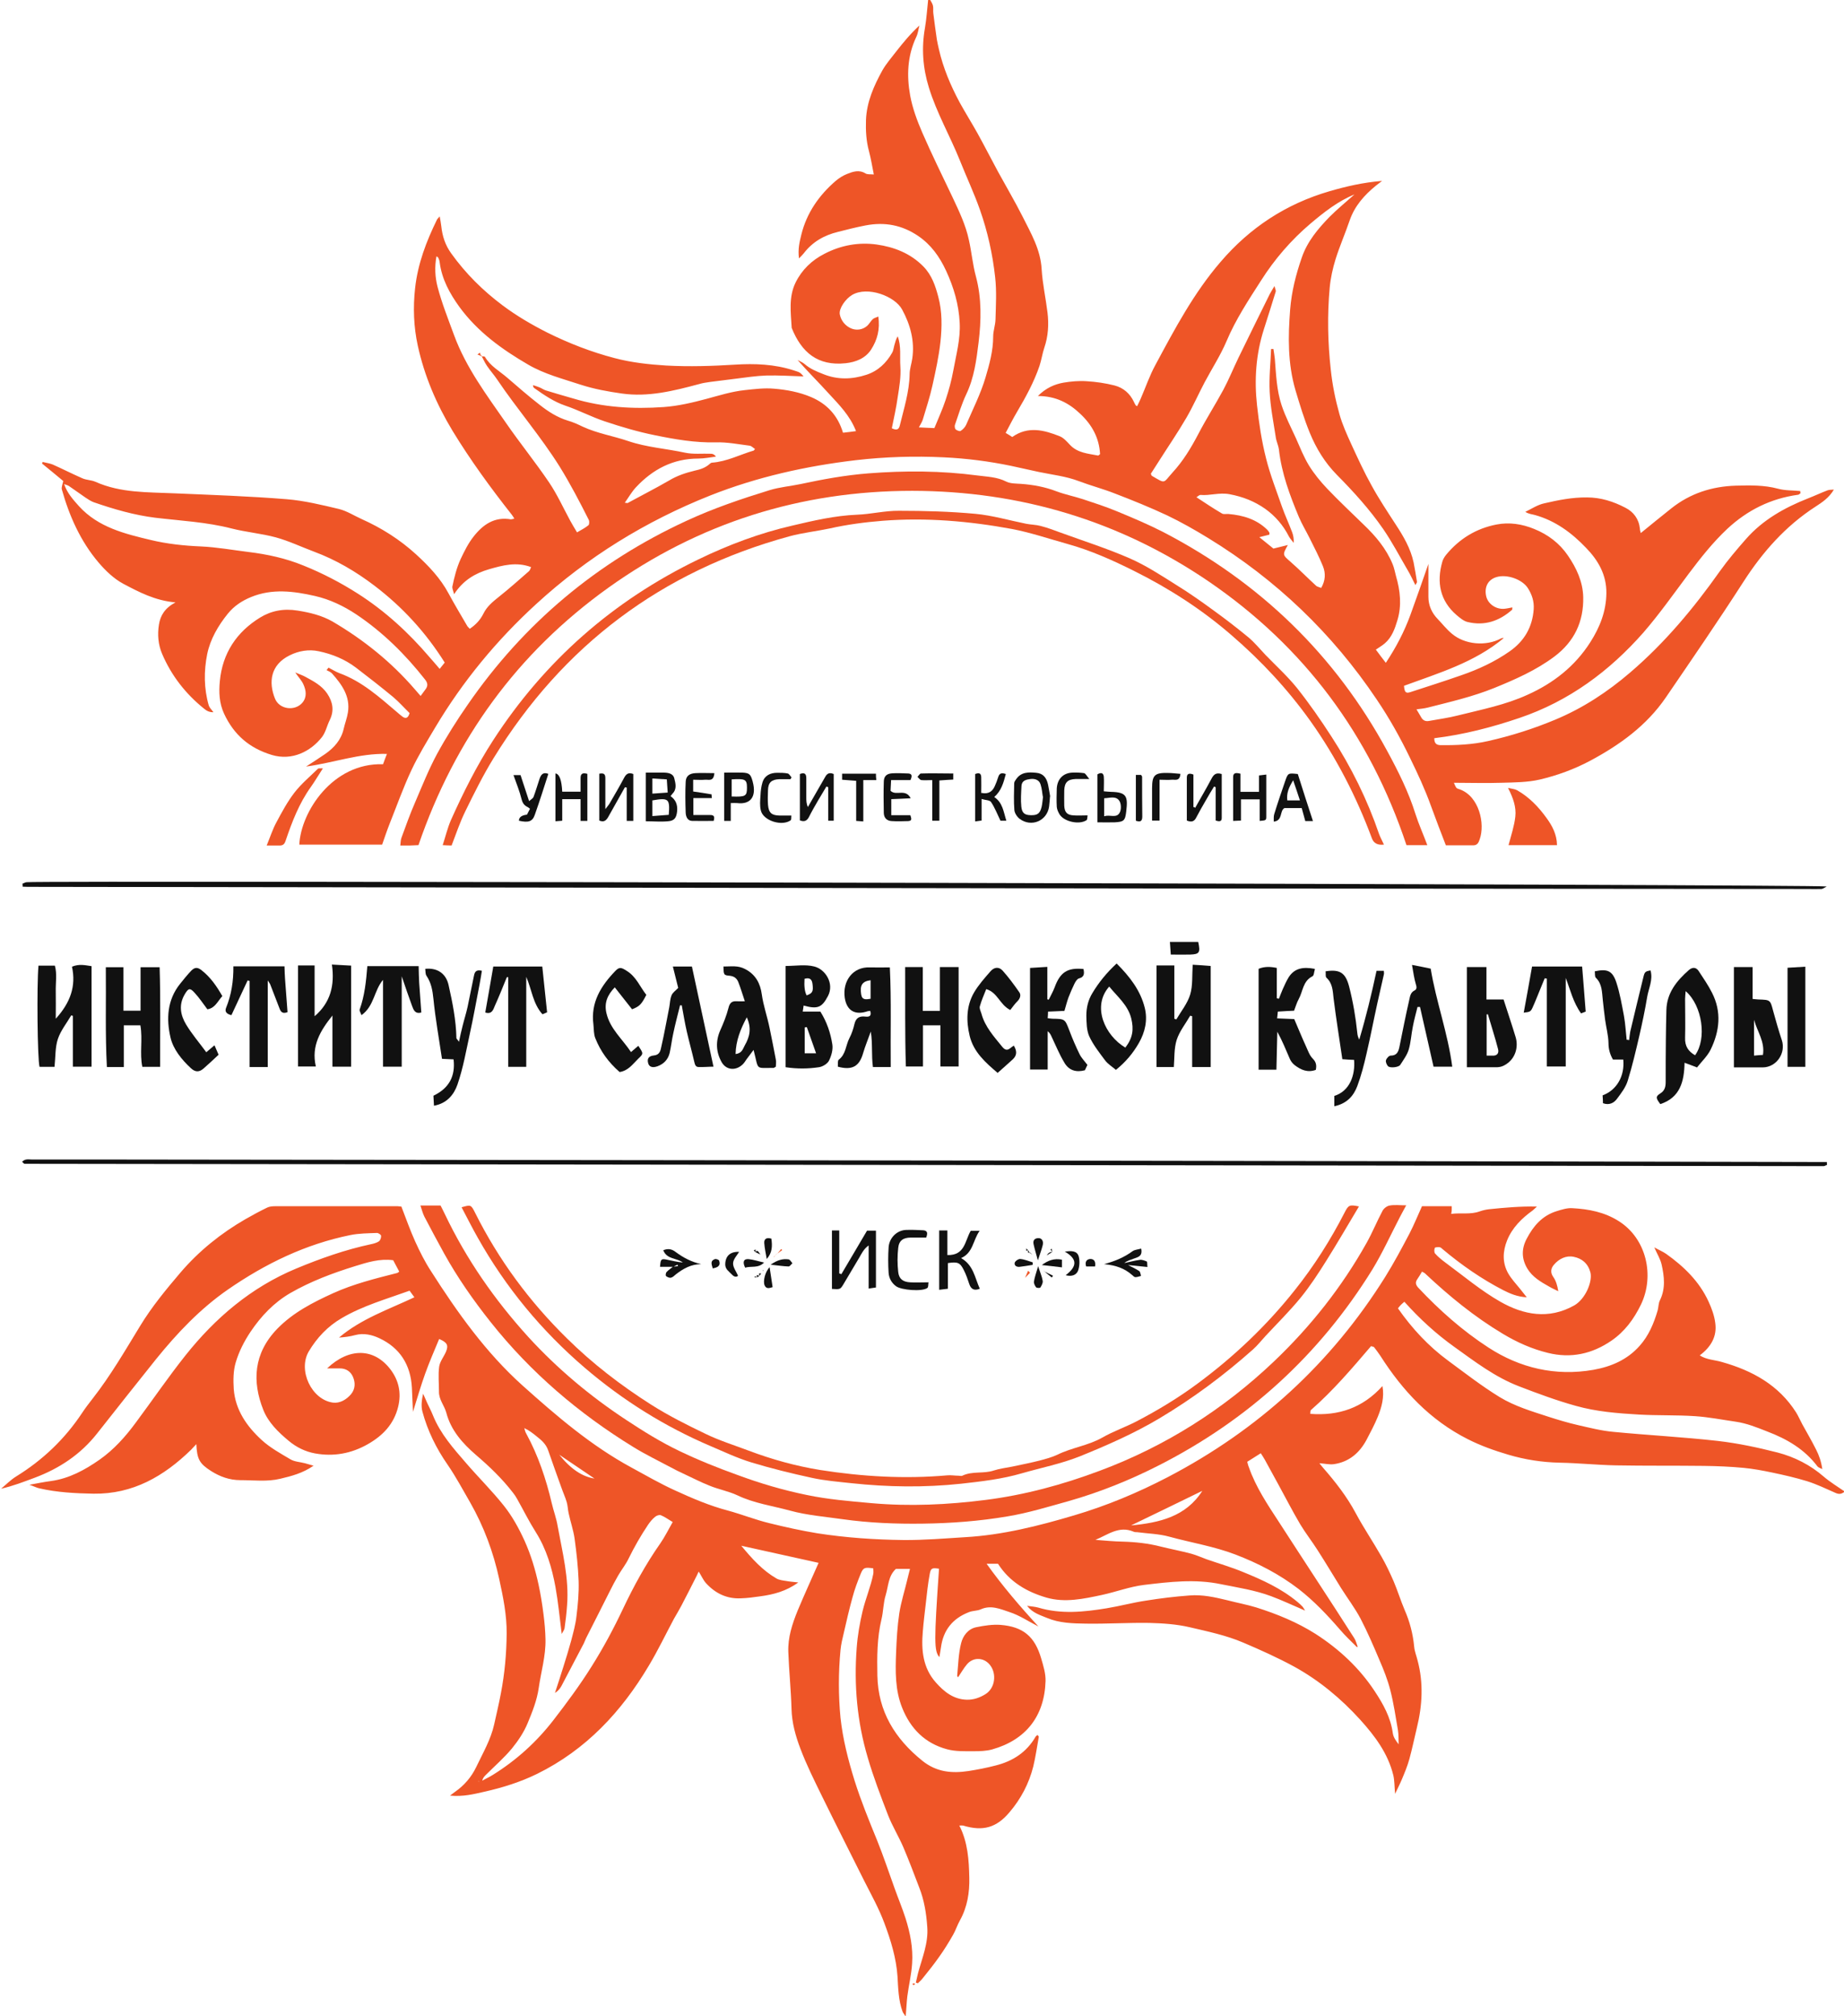 <?xml version="1.0" encoding="UTF-8"?>
<svg id="Layer_2" data-name="Layer 2" xmlns="http://www.w3.org/2000/svg" viewBox="0 0 103.51 113.13">
  <defs>
    <style>
      .cls-1 {
        fill: #111;
      }

      .cls-2 {
        fill: #ee5527;
      }
    </style>
  </defs>
  <g id="Layer_1-2" data-name="Layer 1">
    <g>
      <path class="cls-2" d="m27.01,19.99c.07.01.18,0,.21.03.3.52.82.8,1.25,1.17.6.52,1.2,1.04,1.83,1.53.47.37.98.7,1.57.88.29.08.57.21.84.34.82.38,1.71.52,2.56.81,1.03.35,2.12.42,3.18.65.47.1.97.04,1.46.06.1,0,.19.04.28.16-.33.04-.66.11-.99.11-1.43,0-2.57.61-3.51,1.62-.23.25-.4.55-.62.86.1,0,.14.03.17.01.77-.42,1.56-.82,2.32-1.26.45-.27.93-.43,1.43-.55.32-.07.61-.16.86-.39.03-.03.08-.06.12-.06.83-.06,1.56-.45,2.34-.68.01,0,.02-.03.07-.09-.1-.06-.19-.16-.28-.18-.64-.08-1.28-.21-1.92-.19-1.16.03-2.3-.17-3.42-.4-.95-.19-1.89-.47-2.82-.78-.75-.25-1.46-.63-2.21-.88-.64-.22-1.18-.59-1.72-.97-.04-.03-.09-.06-.09-.18.12.04.23.07.35.12.13.05.25.14.38.18.51.16,1.02.3,1.53.45,1.66.5,3.35.6,5.07.48.83-.06,1.62-.25,2.41-.46.71-.19,1.4-.41,2.14-.49.56-.06,1.11-.13,1.66-.08.71.06,1.41.19,2.07.47.89.38,1.5,1.03,1.79,2,.25-.03.46-.05.73-.09-.34-.88-.96-1.49-1.54-2.12-.57-.63-1.17-1.22-1.74-1.87.13.07.28.13.4.23.31.27.66.41,1.04.56.81.33,1.62.3,2.42.04.65-.21,1.12-.66,1.45-1.24.07-.12.08-.27.12-.41.05-.17.09-.35.19-.51.21.56.11,1.14.15,1.7.04.57-.06,1.15-.15,1.72-.08.58-.21,1.15-.33,1.74.23.11.39.11.45-.16.23-.95.53-1.88.55-2.87,0-.3.11-.6.15-.89.14-.98-.11-1.89-.57-2.74-.41-.76-1.95-1.33-2.81-.82-.37.22-.75.76-.69,1.09.07.36.31.64.62.78.29.13.65.1.92-.14.12-.11.19-.26.31-.37.07-.07.19-.09.31-.15.11.72-.06,1.32-.4,1.85-.32.5-.87.71-1.43.77-1.57.17-2.48-.61-3.03-1.98-.05-.86-.18-1.74.22-2.55.35-.71.91-1.25,1.62-1.61.92-.48,1.92-.66,2.93-.52.98.14,1.89.49,2.62,1.23.48.49.68,1.1.84,1.71.22.82.21,1.68.12,2.52-.09.82-.27,1.64-.45,2.45-.14.64-.35,1.27-.54,1.91-.04.13-.12.25-.22.44.34.02.63.03.87.04.23-.57.46-1.06.63-1.58.18-.54.33-1.09.43-1.64.16-.89.41-1.78.36-2.69-.05-1.02-.33-1.98-.76-2.91-.37-.8-.85-1.47-1.57-1.96-.9-.61-1.87-.8-2.96-.59-.52.1-1.03.23-1.54.36-.78.19-1.43.56-1.92,1.2-.06.08-.14.15-.27.29-.07-.52.03-.92.13-1.33.3-1.22.99-2.21,1.93-3.02.19-.16.41-.3.64-.39.33-.13.67-.25,1.03-.03.11.07.28.04.47.06-.09-.45-.16-.88-.27-1.3-.16-.58-.19-1.17-.17-1.76.04-1.01.44-1.91.92-2.78.21-.37.5-.7.76-1.04.4-.51.81-1.01,1.32-1.48-.06.22-.08.45-.18.65-.5,1.06-.54,2.17-.34,3.28.13.71.39,1.41.68,2.08.53,1.22,1.12,2.41,1.69,3.61.37.79.75,1.57.93,2.43.15.67.21,1.37.39,2.03.33,1.23.3,2.48.15,3.71-.12.98-.25,1.98-.69,2.9-.26.55-.44,1.15-.64,1.73-.02.07,0,.2.04.24.07.06.22.12.28.09.13-.08.25-.21.31-.34.38-.88.82-1.75,1.09-2.66.22-.74.43-1.5.43-2.3,0-.32.12-.63.13-.95.02-.79.07-1.59-.02-2.38-.14-1.28-.42-2.55-.85-3.77-.33-.94-.76-1.85-1.13-2.78-.55-1.37-1.3-2.66-1.74-4.09-.34-1.1-.42-2.21-.22-3.34.09-.52.12-1.05.18-1.58h.11c.06.1.13.21.16.33.03.14,0,.29.02.43.06.49.13.99.2,1.48.03.17.07.34.11.52.24,1.06.66,2.05,1.17,3,.32.58.67,1.14.99,1.71.4.72.77,1.45,1.16,2.17.46.84.95,1.67,1.38,2.52.47.94,1.01,1.85,1.07,2.95.05.82.23,1.62.33,2.44.08.66.04,1.33-.18,1.97-.11.33-.16.69-.27,1.02-.31.91-.77,1.75-1.26,2.58-.22.37-.41.75-.64,1.18.09.05.23.14.37.23.89-.63,1.79-.39,2.67-.04.22.09.4.3.57.48.43.46,1.02.49,1.58.6.03,0,.08-.06.11-.08-.05-.92-.46-1.65-1.11-2.26-.64-.61-1.38-1-2.38-1,.45-.45.93-.66,1.44-.75.42-.07.86-.11,1.29-.08.53.03,1.07.11,1.58.24.49.13.86.45,1.08.92.03.06.06.13.1.19,0,.01.03.02.08.05.07-.14.14-.28.2-.42.28-.64.5-1.3.83-1.9,1.08-2.01,2.15-4.03,3.65-5.77,1.65-1.93,3.68-3.26,6.12-3.97.93-.27,1.87-.49,2.95-.58-.17.13-.26.2-.35.27-.65.53-1.19,1.14-1.47,1.95-.25.73-.56,1.44-.79,2.17-.16.52-.28,1.06-.33,1.6-.14,1.53-.11,3.07.06,4.6.09.86.26,1.69.49,2.51.16.57.41,1.12.66,1.67.36.78.72,1.57,1.14,2.32.41.75.89,1.47,1.35,2.18.44.67.84,1.35,1.01,2.14.07.36.13.72.19,1.09,0,.04-.04.08-.09.18-.16-.31-.28-.59-.44-.85-.45-.77-.86-1.56-1.37-2.3-.76-1.1-1.66-2.09-2.6-3.04-.67-.68-1.16-1.48-1.52-2.36-.32-.78-.56-1.58-.8-2.38-.44-1.5-.42-3.01-.3-4.54.08-1,.32-1.95.65-2.9.31-.91.91-1.62,1.56-2.29.44-.44.93-.84,1.4-1.26-.93.38-1.7.99-2.45,1.62-1.1.93-2.04,2.02-2.8,3.22-.7,1.09-1.42,2.18-1.93,3.39-.34.8-.82,1.54-1.23,2.31-.35.66-.65,1.35-1.03,2-.49.84-1.04,1.64-1.56,2.46-.15.23-.29.46-.43.67.03.06.03.1.06.12.79.46.61.42,1.16-.19.59-.64,1.03-1.37,1.43-2.13.44-.85.96-1.66,1.42-2.51.31-.58.56-1.2.85-1.8.58-1.19,1.16-2.37,1.75-3.56.06-.12.14-.24.27-.46.04.17.09.25.07.31-.22.71-.44,1.42-.67,2.13-.44,1.39-.54,2.8-.38,4.25.11,1.01.26,2.01.51,2.99.23.92.58,1.8.89,2.7.17.48.39.95.57,1.43.07.18.1.38.09.6-.09-.12-.2-.23-.27-.36-.32-.63-.77-1.15-1.33-1.55-.6-.42-1.25-.68-2-.82-.58-.11-1.1.09-1.64.04-.06,0-.14.08-.22.13.49.32.95.63,1.43.91.09.06.25.02.37.03.81.07,1.56.29,2.16.87.05.05.1.11.13.17.02.03,0,.07,0,.12-.16.04-.32.08-.56.14.29.24.53.43.79.64.23-.06.5-.12.81-.2-.31.56-.3.55.16.95.49.43.94.89,1.42,1.33.07.07.19.08.29.13.24-.41.26-.82.1-1.22-.22-.54-.49-1.06-.75-1.58-.2-.4-.43-.78-.6-1.18-.51-1.22-.97-2.45-1.12-3.78-.03-.24-.15-.47-.18-.71-.13-.85-.3-1.69-.34-2.54-.04-.8.05-1.6.08-2.4h.13c.03.19.06.37.08.56.07.87.1,1.76.38,2.6.21.63.52,1.23.8,1.84.23.52.44,1.05.73,1.53.29.47.65.91,1.03,1.31.66.69,1.36,1.35,2.05,2.02.67.64,1.26,1.34,1.62,2.21.09.21.13.45.19.67.24.82.33,1.66.08,2.48-.14.47-.31.96-.71,1.3-.15.13-.33.23-.5.35.23.31.38.51.56.74.59-.89,1.04-1.76,1.38-2.69.34-.93.66-1.86,1.01-2.86,0,.66,0,1.25,0,1.85,0,.48.19.9.52,1.24.26.27.5.58.79.82.72.62,1.92.73,2.77.27.04-.02.09-.03.15-.02-1.64,1.37-3.64,1.96-5.6,2.68.03.37.1.44.37.35.95-.31,1.9-.61,2.84-.94.96-.33,1.89-.76,2.73-1.35.81-.57,1.27-1.35,1.34-2.36.03-.44-.1-.82-.32-1.17-.31-.5-1.18-.81-1.77-.63-.47.14-.69.55-.58,1.06.09.43.53.75,1,.72.15-.01.31-.05.47-.08,0,.07,0,.11-.01.13-.72.64-1.55.92-2.5.69-.22-.05-.43-.23-.62-.39-.93-.8-1.13-1.84-.8-2.99.04-.15.13-.29.23-.41.74-.89,1.68-1.46,2.81-1.68.72-.14,1.44-.03,2.12.25.77.31,1.42.8,1.89,1.49.48.7.84,1.47.86,2.33.03,1.38-.5,2.5-1.62,3.34-1.03.77-2.19,1.28-3.37,1.76-1.21.49-2.47.78-3.73,1.1-.2.05-.4.07-.64.1.11.19.19.31.26.44.1.18.24.25.45.21.54-.1,1.09-.17,1.63-.31,1.32-.33,2.66-.59,3.9-1.16,1.45-.65,2.66-1.6,3.52-2.95.53-.83.89-1.73.9-2.75.01-1.03-.46-1.84-1.14-2.54-.8-.84-1.72-1.52-2.86-1.84-.17-.05-.34-.05-.55-.18.35-.17.69-.4,1.07-.48.78-.18,1.57-.34,2.39-.33.78,0,1.49.23,2.16.58.45.23.75.62.81,1.16,0,.09.03.17.05.26.58-.47,1.15-.94,1.72-1.39,1.06-.84,2.28-1.23,3.62-1.27.79-.02,1.58-.04,2.36.17.4.11.83.09,1.25.13,0,.04.01.08.02.12-.05.03-.09.09-.14.09-1.53.21-2.84.86-3.97,1.91-.81.76-1.49,1.62-2.16,2.51-.84,1.12-1.64,2.26-2.55,3.31-1.91,2.17-4.18,3.85-6.95,4.79-1.56.53-3.14.94-4.79,1.14,0,.26.09.38.34.39.9.01,1.8-.03,2.68-.23,1.29-.29,2.55-.69,3.77-1.2,1.56-.65,2.94-1.56,4.21-2.65,1.94-1.66,3.56-3.6,5.03-5.68.45-.63.96-1.23,1.47-1.81.95-1.08,2.17-1.76,3.49-2.28.36-.14.72-.31,1.09-.45.09-.03.19-.03.35-.04-.27.46-.65.71-1.02.95-1.69,1.09-2.98,2.55-4.06,4.23-1.41,2.19-2.88,4.33-4.35,6.48-1.08,1.58-2.58,2.66-4.24,3.55-.9.48-1.86.83-2.84,1.06-.69.16-1.43.16-2.15.18-.87.03-1.74,0-2.67,0,.06.13.09.22.14.28.04.05.13.07.19.09,1.09.39,1.43,1.93,1.12,2.8-.06.18-.13.34-.36.34-.52,0-1.05,0-1.54,0-.3-.78-.58-1.5-.84-2.22-.33-.92-.74-1.8-1.17-2.68-.55-1.14-1.16-2.23-1.87-3.28-2.49-3.71-5.65-6.73-9.46-9.06-.75-.46-1.51-.89-2.3-1.27-.96-.45-1.95-.85-2.94-1.23-.66-.26-1.35-.44-2.01-.69-.73-.28-1.5-.36-2.26-.52-.52-.11-1.03-.23-1.55-.34-1.25-.26-2.51-.42-3.78-.48-1.65-.08-3.3-.03-4.94.16-2.8.33-5.54.94-8.17,1.98-3.62,1.44-6.89,3.45-9.77,6.09-2.22,2.03-4.12,4.33-5.66,6.91-.47.79-.96,1.59-1.35,2.42-.46.98-.82,2-1.22,3-.15.38-.28.77-.42,1.17h-4.65c.09-1.84,1.87-4.6,4.7-4.51.06-.17.13-.35.22-.58-1.55-.04-2.99.5-4.54.71.4-.26.75-.48,1.08-.71.5-.35.89-.79,1.03-1.4.07-.31.19-.61.24-.93.14-.9-.34-1.56-.89-2.18-.08-.09-.2-.13-.31-.19.04-.05.07-.09.11-.14.2.1.4.23.61.31,1.27.46,2.25,1.35,3.25,2.2.1.08.19.17.29.24.21.15.33.05.4-.2-.3-.29-.59-.62-.92-.9-.68-.56-1.38-1.11-2.09-1.65-.62-.47-1.33-.76-2.09-.92-.56-.12-1.13-.02-1.63.23-1.08.53-1.2,1.51-.82,2.44.25.6,1.12.71,1.54.21.26-.32.2-.69.05-1.02-.09-.21-.26-.38-.46-.67.25.11.42.16.56.24.46.25.93.49,1.24.95.31.47.4.95.14,1.48-.16.32-.23.69-.44.96-.63.8-1.67,1.34-2.81,1-1.26-.38-2.13-1.13-2.68-2.31-.28-.6-.3-1.22-.24-1.84.15-1.56.94-2.75,2.26-3.56.62-.38,1.32-.52,2.11-.39.69.11,1.35.27,1.95.61,1.74,1.02,3.3,2.27,4.62,3.8.1.12.21.24.33.38.11-.15.2-.27.28-.38.14-.19.12-.35-.03-.54-1.1-1.4-2.36-2.65-3.85-3.65-.72-.48-1.5-.85-2.33-1.04-1.19-.27-2.4-.43-3.59.06-.51.21-.95.5-1.3.93-.55.68-.99,1.44-1.16,2.27-.19.94-.19,1.93.09,2.89.04.12.15.22.26.37-.23.01-.39-.08-.53-.2-1.03-.83-1.83-1.85-2.35-3.07-.22-.51-.27-1.08-.18-1.64.08-.52.34-.94.93-1.25-1.15-.1-2.05-.58-2.94-1.05-.52-.28-.99-.73-1.38-1.19-1.01-1.19-1.64-2.6-2.06-4.1-.03-.12.04-.28.08-.47-.36-.3-.77-.64-1.19-.98.01-.03.02-.06.03-.09.19.05.38.07.56.14.56.25,1.11.53,1.68.78.23.1.49.09.72.19,1.43.64,2.94.58,4.45.65,2.1.09,4.19.16,6.29.33.99.08,1.97.32,2.94.55.44.11.84.37,1.26.56,1.12.5,2.15,1.15,3.06,1.98.71.65,1.37,1.34,1.83,2.2.33.61.69,1.21,1.04,1.81.03.06.09.1.15.17.34-.23.59-.5.76-.84.2-.41.52-.67.87-.95.58-.46,1.13-.95,1.69-1.44.06-.05.08-.15.12-.23-.82-.31-1.6-.1-2.36.12-.76.22-1.45.61-1.96,1.4-.06-.23-.11-.33-.1-.42.11-.53.24-1.06.47-1.56.21-.44.42-.87.72-1.25.53-.68,1.18-1.13,2.1-.97.04,0,.09-.02.19-.04-.06-.1-.1-.17-.15-.23-1.19-1.51-2.32-3.06-3.32-4.7-.9-1.49-1.58-3.08-1.95-4.78-.23-1.05-.27-2.14-.15-3.22.15-1.37.63-2.63,1.23-3.85.02-.04.07-.08.15-.18.04.22.07.38.09.55.06.56.22,1.06.56,1.53.81,1.13,1.78,2.09,2.89,2.92.79.59,1.63,1.08,2.5,1.52,1.21.6,2.47,1.09,3.77,1.43.94.25,1.93.36,2.91.42,1.29.07,2.57.03,3.85-.05,1.11-.07,2.22-.03,3.3.32.35.11.36.11.56.34-.69-.02-1.4-.07-2.11-.05-.57.02-1.14.11-1.71.18-.48.06-.95.12-1.43.18-.21.03-.42.06-.62.12-1.42.38-2.85.74-4.33.53-.78-.11-1.56-.25-2.33-.5-1-.33-2.02-.59-2.93-1.12-1.48-.86-2.85-1.85-3.87-3.25-.54-.75-.98-1.55-1.1-2.49-.01-.09-.04-.18-.08-.26,0-.02-.05-.04-.1-.08-.11.59-.08,1.17.06,1.71.24.92.6,1.82.93,2.72.67,1.82,1.83,3.36,2.92,4.93.78,1.13,1.65,2.2,2.42,3.34.45.67.79,1.42,1.18,2.14.11.2.23.4.38.65.24-.14.46-.25.64-.4.05-.04.06-.22.02-.3-.51-1.01-1.03-2.01-1.63-2.98-1.07-1.71-2.39-3.23-3.51-4.89-.18-.27-.4-.51-.58-.78-.13-.19-.22-.41-.33-.61,0,0-.01,0-.01,0Zm-2.05,17.18c-1.07-1.7-2.37-3.11-3.93-4.3-1.05-.8-2.17-1.46-3.41-1.92-.72-.27-1.41-.6-2.14-.8-.82-.22-1.67-.29-2.49-.5-1.4-.36-2.84-.43-4.27-.6-1.2-.15-2.33-.48-3.46-.87-.16-.06-.31-.16-.46-.26-.31-.21-.62-.44-.93-.65-.08-.05-.18-.07-.27-.11.17.51.51.88.84,1.25,1.08,1.18,2.56,1.54,4.03,1.89.92.22,1.86.32,2.81.36.89.04,1.77.2,2.66.31,1.06.13,2.09.35,3.09.76,1.07.43,2.09.96,3.06,1.58,1.52.97,2.84,2.18,4.01,3.55.19.22.38.43.58.67.1-.12.18-.22.28-.35Z"/>
      <path class="cls-2" d="m76.16,92.41c-.32-.32-.65-.63-.94-.97-.71-.82-1.46-1.61-2.32-2.28-1.08-.83-2.28-1.45-3.56-1.94-1.21-.46-2.47-.66-3.71-1-.58-.16-1.19-.17-1.79-.25-.07,0-.15,0-.21-.03-.82-.35-1.45.18-2.14.46.52.04,1.03.09,1.55.1.72.02,1.43.1,2.13.28.57.14,1.15.25,1.71.4.29.08.57.21.85.31.69.24,1.39.44,2.06.72,1.08.44,2.14.92,3.05,1.68.1.08.19.17.28.26.04.05.07.11.14.22-.68-.29-1.29-.58-1.91-.81-.91-.34-1.86-.48-2.8-.67-1.47-.31-2.91-.13-4.35.04-.79.1-1.56.39-2.34.56-1.03.22-2.08.45-3.12.15-1.1-.32-2.07-.88-2.72-1.9h-.64c.9,1.26,1.87,2.39,2.91,3.52-.57-.29-1.07-.63-1.63-.81-.51-.17-1.04-.41-1.61-.15-.2.09-.46.07-.67.16-.9.35-1.43,1-1.56,1.97-.02.17-.06.34-.09.55-.3-.34-.3-.9-.02-4.96-.38-.06-.46-.04-.52.29-.1.54-.16,1.09-.22,1.64-.06.53-.13,1.07-.17,1.6-.09,1.03,0,2.03.73,2.85.46.52.99.95,1.74.97.39.01.74-.12,1.06-.32.53-.34.63-1.14.24-1.63-.33-.42-.92-.46-1.28-.05-.19.22-.34.49-.51.74,0-.01-.06-.05-.05-.09.06-.61.07-1.23.22-1.82.1-.41.39-.81.86-.9.44-.09.9-.16,1.34-.13,1.28.1,1.94.65,2.3,1.9.12.41.25.83.24,1.25-.06,1.99-1.12,3.31-3,3.84-.33.09-.68.1-1.02.1-.51,0-1.03.02-1.51-.11-1.23-.33-2.05-1.15-2.52-2.33-.4-1-.38-2.05-.34-3.09.03-.74.07-1.48.18-2.21.1-.64.3-1.26.45-1.89.05-.19.09-.38.15-.6h-.79c-.43.39-.42.96-.57,1.46-.14.44-.13.92-.24,1.37-.25,1.04-.25,2.1-.23,3.16.04,2.01.99,3.54,2.53,4.78.8.64,1.66.71,2.59.57.51-.08,1.02-.18,1.52-.31.96-.24,1.74-.74,2.25-1.63.02-.03.05-.04.1-.08.03.04.08.08.07.11-.1.56-.18,1.12-.31,1.66-.24.95-.69,1.81-1.33,2.56-.73.87-1.49,1.09-2.61.75-.05-.01-.11,0-.21,0,.48.94.54,1.95.56,2.93.02.82-.11,1.64-.52,2.38-.15.26-.24.56-.39.82-.24.42-.49.83-.77,1.22-.3.43-.63.84-.96,1.25-.07.09-.17.17-.25.25-.04-.01-.07-.03-.11-.04.04-.17.08-.35.12-.52.23-.86.59-1.69.52-2.6-.05-.75-.17-1.5-.45-2.21-.29-.76-.58-1.53-.9-2.28-.26-.6-.61-1.17-.85-1.78-.41-1.07-.82-2.13-1.14-3.23-.6-2.02-.78-4.08-.62-6.17.05-.69.17-1.37.33-2.05.17-.71.46-1.38.6-2.09.02-.1,0-.21,0-.31-.47-.07-.56-.05-.7.29-.18.44-.35.89-.47,1.35-.18.65-.33,1.3-.48,1.96-.08.33-.16.66-.19.99-.12,1.26-.12,2.53,0,3.79.13,1.2.43,2.37.79,3.53.36,1.14.81,2.24,1.26,3.34.36.89.66,1.8.99,2.71.2.56.43,1.11.61,1.67.26.82.43,1.67.37,2.54-.04.62-.19,1.23-.27,1.85-.04.33-.05.67-.09,1.12-.1-.15-.16-.21-.18-.28-.23-.63-.24-1.3-.28-1.96-.07-1.04-.38-2.04-.74-3-.3-.81-.73-1.58-1.12-2.35-.8-1.6-1.61-3.2-2.4-4.81-.42-.86-.85-1.72-1.19-2.62-.27-.71-.48-1.45-.5-2.24-.03-1.06-.14-2.12-.18-3.19-.03-.81.22-1.57.52-2.31.38-.91.79-1.8,1.18-2.69-1.42-.31-2.85-.63-4.34-.96.61.74,1.2,1.39,1.98,1.84.16.09.37.11.56.14.21.04.42.05.66.08-.67.49-1.39.68-2.15.78-.35.05-.71.1-1.07.11-.79.04-1.44-.28-1.96-.85-.17-.19-.27-.44-.41-.65-.02.03-.06.13-.11.23-.28.56-.57,1.12-.86,1.68-.13.25-.28.49-.42.74-.47.88-.9,1.78-1.41,2.63-1.54,2.59-3.53,4.72-6.27,6.07-.94.46-1.93.77-2.95,1-.61.14-1.21.29-1.94.22.14-.1.21-.16.28-.21.52-.36.92-.83,1.19-1.39.37-.78.82-1.54,1.01-2.4.13-.59.27-1.17.38-1.76.21-1.1.31-2.21.32-3.33.01-1.05-.2-2.06-.42-3.07-.33-1.51-.86-2.94-1.63-4.29-.41-.71-.8-1.44-1.26-2.11-.64-.92-1.13-1.91-1.42-2.99-.08-.31-.04-.65.04-1,.08.18.16.36.24.54.1.22.22.44.31.67.42,1.04,1.15,1.86,1.87,2.69.69.8,1.45,1.55,2.11,2.38.47.59.84,1.26,1.16,1.96.36.8.61,1.63.79,2.47.12.55.21,1.12.28,1.68.06.46.1.93.11,1.39.02.93-.25,1.82-.38,2.73-.1.7-.36,1.34-.62,1.97-.21.51-.53.99-.88,1.42-.44.53-.96.98-1.45,1.47-.09.09-.18.17-.22.34.2-.11.4-.2.59-.32,1.32-.82,2.46-1.85,3.41-3.08.75-.97,1.49-1.97,2.14-3.01.65-1.03,1.23-2.11,1.75-3.21.61-1.29,1.29-2.53,2.11-3.7.25-.36.45-.77.69-1.19-.24-.14-.44-.29-.66-.38-.09-.04-.25.02-.33.09-.15.12-.28.28-.39.44-.41.61-.77,1.24-1.09,1.89-.16.34-.4.63-.59.96-.18.31-.34.62-.5.94-.43.85-.86,1.71-1.3,2.57-.05.1-.08.2-.13.3-.42.79-.83,1.59-1.25,2.38-.08.15-.19.29-.37.4.16-.5.33-.99.48-1.49.15-.48.3-.96.43-1.44.12-.46.25-.92.3-1.39.08-.64.14-1.3.12-1.95-.03-.81-.12-1.61-.23-2.41-.07-.47-.23-.93-.33-1.4-.05-.21-.05-.43-.11-.63-.08-.27-.2-.53-.29-.79-.25-.7-.51-1.41-.75-2.11-.12-.35-.37-.57-.64-.78-.21-.17-.42-.34-.7-.47.03.1.05.22.11.31.67,1.23,1.11,2.54,1.43,3.9.1.43.26.85.33,1.28.27,1.48.65,2.94.53,4.46-.03.43-.08.86-.14,1.28-.01.08-.07.15-.16.32-.12-.95-.2-1.8-.35-2.63-.2-1.09-.51-2.14-1.11-3.09-.38-.6-.69-1.23-1.04-1.85-.07-.13-.15-.25-.24-.36-.61-.79-1.32-1.47-2.08-2.12-.74-.64-1.4-1.37-1.66-2.37-.11-.4-.42-.73-.41-1.18,0-.46-.05-.94.01-1.39.04-.3.27-.57.39-.86.14-.35.06-.51-.39-.7-.27.65-.55,1.29-.79,1.96-.24.67-.44,1.36-.68,2.13-.02-.5-.04-.93-.06-1.36-.07-1.28-.67-2.23-1.82-2.77-.4-.19-.88-.31-1.36-.18-.29.08-.6.12-.91.14,1.24-1.05,2.76-1.57,4.23-2.26-.1-.13-.18-.24-.27-.37-1.3.47-2.62.84-3.81,1.54-.79.46-1.39,1.1-1.85,1.87-.62,1.06.16,2.71,1.36,2.87.39.05.76-.17,1.02-.48.24-.3.24-.65.1-.97-.13-.3-.39-.47-.73-.47-.23,0-.45,0-.72,0,1.23-1.17,2.63-1.16,3.56.06.46.61.62,1.31.43,2.09-.24.98-.86,1.62-1.7,2.1-.93.53-1.92.71-2.97.52-.54-.1-1.04-.34-1.48-.71-.59-.49-1.14-1.03-1.42-1.73-.63-1.59-.56-3.17.79-4.56.89-.91,1.99-1.47,3.13-1.99,1.15-.52,2.36-.82,3.58-1.13.03,0,.06-.03.13-.08-.12-.22-.23-.43-.34-.64-.77-.1-1.45.12-2.13.33-1.26.39-2.49.85-3.64,1.51-.93.54-1.64,1.29-2.24,2.18-.36.54-.65,1.11-.83,1.72-.14.47-.14,1-.11,1.49.09,1.18.74,2.1,1.57,2.86.47.43,1.05.75,1.61,1.08.23.14.54.15.81.22.14.04.28.08.49.14-.61.42-1.23.58-1.86.73-.74.18-1.5.08-2.25.08-.61,0-1.15-.2-1.64-.51-.66-.42-.79-.67-.83-1.51-.12.13-.21.23-.3.32-1.52,1.48-3.26,2.49-5.47,2.46-1.02-.02-2.04-.07-3.04-.3-.15-.03-.29-.11-.56-.2.48-.09.84-.16,1.21-.21,1.02-.14,1.9-.62,2.73-1.2.81-.57,1.46-1.3,2.04-2.09.93-1.25,1.81-2.54,2.78-3.76,1.68-2.11,3.69-3.82,6.21-4.87,1.37-.57,2.76-1.06,4.21-1.37.15-.03.32-.08.44-.16.08-.06.13-.21.12-.31,0-.06-.15-.16-.23-.16-.5.02-1.01.02-1.5.12-2.51.51-4.76,1.6-6.86,3.05-1.56,1.08-2.85,2.44-4.04,3.91-1.11,1.38-2.21,2.78-3.31,4.17-.92,1.17-2.11,1.96-3.49,2.48-.62.23-1.23.47-1.9.62.28-.23.54-.5.85-.69,1.49-.92,2.72-2.09,3.69-3.55.19-.29.4-.56.61-.83,1-1.28,1.81-2.68,2.66-4.07.65-1.07,1.46-2.05,2.27-3,1.03-1.2,2.26-2.19,3.63-2.98.4-.23.81-.45,1.22-.65.14-.07.32-.08.48-.08,2.28,0,4.57,0,6.85,0,.07,0,.14.02.21.02.26.67.49,1.33.78,1.97.26.57.54,1.13.88,1.65,1.48,2.32,3.08,4.57,5.14,6.42,1.9,1.7,3.84,3.37,6.11,4.6.81.44,1.62.91,2.46,1.29.96.44,1.94.86,2.97,1.13.77.21,1.52.51,2.3.7.89.22,1.79.42,2.7.57,1.61.25,3.22.36,4.84.38,1.16.01,2.32-.09,3.47-.16,2.09-.12,4.11-.63,6.1-1.22,1.83-.54,3.58-1.27,5.27-2.15,5.08-2.65,9.17-6.38,12.21-11.24.49-.79.93-1.61,1.36-2.43.26-.5.47-1.03.7-1.53h1.67c0,.08,0,.15,0,.21,0,.05-.01.11-.03.22.55-.07,1.08.05,1.6-.14.17-.06.35-.1.52-.12.88-.09,1.76-.17,2.69-.15-.08.07-.15.15-.24.22-.61.44-1.14.96-1.43,1.67-.25.62-.28,1.26.06,1.86.18.31.43.58.66.86.11.14.21.27.38.48-.55-.03-.94-.21-1.32-.4-1.22-.63-2.34-1.41-3.39-2.29-.06-.05-.11-.11-.18-.12-.09-.01-.26,0-.27.04-.04.09-.04.26.02.32.17.19.37.35.57.5,1.02.75,2,1.58,3.09,2.2,1.3.74,2.71,1.01,4.14.21.64-.36,1.05-1.36.91-1.87-.14-.5-.48-.77-.93-.86-.43-.09-.83.11-1.11.44-.16.18-.23.42-.04.69.15.21.23.48.28.8-.18-.09-.36-.17-.53-.27-.46-.26-.91-.52-1.2-.99-.34-.56-.34-1.13-.04-1.69.37-.71.87-1.29,1.67-1.54.29-.09.6-.19.89-.17.92.05,1.81.22,2.61.73,1.55.98,2.02,3.06,1.24,4.68-.4.82-.91,1.51-1.65,2.02-1.09.75-2.28,1.01-3.57.69-.9-.22-1.73-.59-2.53-1.07-1.59-.95-3.01-2.11-4.36-3.38-.04-.04-.09-.06-.18-.11-.09.15-.18.31-.28.45-.11.17-.06.3.06.44,1.19,1.27,2.5,2.43,3.95,3.37,1.77,1.15,3.76,1.62,5.89,1.25,1.01-.18,1.91-.57,2.6-1.35.51-.57.8-1.27,1.01-1.99.05-.19.04-.4.13-.57.32-.66.24-1.33.09-2-.07-.31-.25-.59-.41-.96.25.14.47.23.66.36,1,.71,1.87,1.55,2.39,2.69.17.37.32.78.37,1.18.11.76-.23,1.35-.87,1.83.39.25.84.25,1.24.37,1.71.48,3.19,1.29,4.17,2.83.13.21.23.45.35.67.26.47.53.93.77,1.41.17.33.29.68.35,1.1-.09-.05-.21-.08-.27-.15-.72-.96-1.71-1.54-2.82-1.96-.58-.23-1.15-.46-1.77-.55-.76-.11-1.52-.26-2.28-.31-1.05-.07-2.1-.03-3.15-.09-1.19-.07-2.38-.16-3.55-.49-1.08-.3-2.13-.69-3.17-1.09-1.36-.52-2.49-1.39-3.65-2.22-1.02-.73-1.94-1.57-2.8-2.53-.08.07-.14.12-.2.18-.06.06-.11.13-.16.19.8,1.14,1.71,2.12,2.81,2.93.95.7,1.89,1.43,2.9,2.05.84.51,1.78.79,2.7,1.09.56.18,1.12.35,1.69.48.66.15,1.32.32,1.99.38,1.96.19,3.92.29,5.87.51,1.13.13,2.25.37,3.35.65.96.25,1.84.7,2.6,1.36.35.3.75.54,1.17.83-.21.17-.35.15-.53.07-.52-.23-1.04-.48-1.58-.65-.65-.2-1.31-.35-1.98-.49-.52-.11-1.06-.21-1.59-.26-.74-.07-1.48-.1-2.22-.11-1.65-.02-3.3,0-4.95-.03-1.05-.02-2.09-.13-3.14-.15-.99-.02-1.96-.17-2.9-.45-.78-.23-1.54-.5-2.27-.87-2.12-1.07-3.66-2.72-4.91-4.68-.11-.17-.23-.32-.35-.48-.02-.02-.06-.03-.17-.06-1.06,1.24-2.13,2.5-3.38,3.59-.03.03-.02.1-.03.21,1.59.12,2.94-.33,4.05-1.56.11.62-.04,1.18-.26,1.72-.18.44-.41.87-.63,1.29-.39.73-.97,1.24-1.82,1.37-.25.04-.52-.03-.83-.05.08.1.14.18.22.27.69.79,1.33,1.61,1.83,2.55.44.82.97,1.6,1.43,2.41.26.45.48.92.69,1.4.22.52.39,1.07.61,1.59.29.66.47,1.34.54,2.07.02.26.13.52.19.77.34,1.27.27,2.53-.04,3.79-.14.58-.26,1.17-.42,1.75-.11.4-.27.78-.43,1.16-.1.24-.22.46-.37.79-.04-.42-.03-.74-.1-1.04-.3-1.23-1.03-2.2-1.86-3.12-1.08-1.19-2.31-2.21-3.71-2.98-.92-.5-1.88-.93-2.84-1.34-.98-.42-2.01-.63-3.03-.87-.73-.17-1.5-.22-2.25-.24-1.19-.02-2.39.06-3.58.04-.73-.01-1.48-.03-2.17-.32-.38-.16-.8-.27-1.12-.68.26.04.45.05.63.1,1.27.38,2.55.25,3.83.04.74-.12,1.47-.32,2.21-.43.81-.13,1.63-.23,2.45-.29.72-.06,1.43.1,2.13.27.54.14,1.08.24,1.61.4,1.17.37,2.3.83,3.34,1.49,1.32.85,2.46,1.91,3.32,3.22.47.71.89,1.46,1.01,2.34.03.22.16.42.33.63-.01-.26,0-.53-.04-.79-.13-.75-.24-1.51-.43-2.25-.15-.58-.37-1.14-.61-1.69-.33-.78-.67-1.57-1.06-2.32-.32-.6-.73-1.14-1.09-1.71-.44-.71-.87-1.43-1.32-2.13-.31-.49-.68-.96-.98-1.46-.43-.73-.82-1.49-1.23-2.24-.25-.46-.5-.91-.75-1.37-.07-.13-.15-.24-.23-.37-.32.2-.53.33-.76.48.03.11.05.21.09.3.39,1.12,1.05,2.1,1.69,3.08.7,1.09,1.42,2.18,2.12,3.26.71,1.08,1.41,2.17,2.11,3.26.09.14.13.32.19.48h.01Zm-8.67-8.76c-1.33.65-2.67,1.3-4,1.94,1.59-.15,3.08-.49,4-1.94Zm-36.1-2.03c.67.83,1.3,1.23,1.98,1.34-.68-.46-1.33-.9-1.98-1.34Zm-4.5,18.33l-.03-.02v.03s.03,0,.03,0Z"/>
      <path class="cls-2" d="m80.11,47.42h-1.16c-2.06-6.19-5.75-11.14-11.11-14.8-5.01-3.41-10.59-5.07-16.63-5.08-6.26,0-11.98,1.8-17.08,5.45-5.09,3.65-8.6,8.48-10.64,14.43-.15,0-.31.02-.47.02-.16,0-.32,0-.55,0,.02-.17.02-.31.06-.42.25-.68.49-1.36.78-2.02.39-.91.76-1.84,1.23-2.71.52-.95,1.1-1.87,1.72-2.76,3.15-4.56,7.25-7.99,12.28-10.31,1.51-.7,3.08-1.23,4.67-1.72.56-.17,1.16-.22,1.73-.34,1.26-.27,2.52-.5,3.81-.6,2.05-.16,4.09-.15,6.13.12.53.07,1.09.08,1.6.34.24.12.55.11.84.13.68.05,1.34.17,1.99.42.48.18.99.28,1.48.44.64.21,1.28.42,1.91.68.87.36,1.75.73,2.59,1.16,5.43,2.82,9.66,6.9,12.58,12.29.62,1.14,1.2,2.3,1.59,3.55.18.56.42,1.09.66,1.73Z"/>
      <path class="cls-2" d="m78.94,67.62c-.15.27-.25.47-.36.67-.51.98-.97,2-1.55,2.95-2.96,4.78-6.97,8.43-11.98,10.98-1.63.83-3.32,1.51-5.08,2.01-1.12.31-2.25.66-3.4.85-1.58.27-3.18.39-4.78.41-1.51.02-3.01-.04-4.5-.25-.98-.14-1.99-.22-2.94-.48-.99-.27-2.02-.41-2.96-.86-.49-.23-1.05-.33-1.56-.54-.51-.2-1-.46-1.5-.69-.22-.1-.44-.21-.66-.33-.71-.38-1.44-.73-2.12-1.15-3.06-1.88-5.76-4.18-8-7-.97-1.22-1.86-2.49-2.62-3.86-.38-.69-.75-1.38-1.11-2.07-.09-.18-.14-.38-.22-.62h1.13c.08.16.16.31.24.48,1.21,2.54,2.8,4.82,4.69,6.9,1.63,1.78,3.47,3.32,5.49,4.65.97.64,1.95,1.25,3,1.75,1.06.51,2.14.94,3.25,1.34,1.27.47,2.56.85,3.88,1.12,1.19.25,2.42.35,3.64.46,2.14.19,4.27.09,6.4-.18,2.21-.28,4.34-.86,6.42-1.64,3.67-1.37,6.93-3.43,9.77-6.13,2.06-1.96,3.81-4.17,5.2-6.65.33-.59.58-1.21.9-1.81.07-.13.25-.27.4-.29.28-.05.57-.01.95-.01Z"/>
      <path class="cls-2" d="m77.68,47.39q-.52.06-.67-.35c-.87-2.34-2-4.54-3.45-6.58-1.28-1.79-2.76-3.38-4.42-4.81-1.67-1.45-3.52-2.64-5.49-3.62-1.2-.6-2.43-1.15-3.73-1.51-1.04-.29-2.07-.64-3.12-.84-2.39-.44-4.81-.65-7.25-.46-1,.08-1.99.21-2.97.43-.75.16-1.52.24-2.26.44-7.18,1.96-12.72,6.12-16.62,12.46-.59.96-1.09,1.97-1.58,2.97-.3.61-.52,1.27-.77,1.92-.17,0-.3-.01-.5-.02.16-.49.27-.96.46-1.4.69-1.54,1.45-3.06,2.37-4.48,2.89-4.46,6.74-7.84,11.52-10.15,1.69-.82,3.45-1.48,5.28-1.9,1.19-.28,2.39-.56,3.63-.61.79-.03,1.57-.23,2.36-.22,1.43,0,2.86.04,4.28.17.96.09,1.91.37,2.86.56.26.05.54.05.8.12.39.1.76.24,1.14.38,1.29.47,2.61.89,3.87,1.44.91.4,1.75.95,2.59,1.48.75.46,1.47.97,2.18,1.49.65.47,1.28.96,1.9,1.47.34.29.63.64.94.97.6.62,1.24,1.2,1.78,1.87.69.87,1.33,1.79,1.93,2.72,1.11,1.71,2.01,3.53,2.67,5.46.07.19.17.37.28.61Z"/>
      <path class="cls-2" d="m76.29,67.68c-.64,1.07-1.23,2.09-1.86,3.09-.44.7-.89,1.39-1.41,2.03-.62.76-1.32,1.45-1.99,2.17-.23.25-.44.52-.7.75-1.63,1.45-3.38,2.75-5.26,3.87-1.43.85-2.94,1.51-4.47,2.13-1.03.41-2.14.63-3.22.94-1.12.33-2.27.46-3.43.59-2.06.22-4.11.19-6.16-.03-.74-.08-1.49-.14-2.22-.3-1.15-.25-2.29-.53-3.41-.87-.78-.24-1.52-.59-2.27-.91-2.58-1.1-4.93-2.57-7.06-4.39-2.43-2.08-4.44-4.51-6.01-7.3-.32-.56-.6-1.13-.91-1.71.52-.15.53-.15.76.31,1.32,2.64,3.05,4.98,5.16,7.05,1.44,1.42,3.03,2.64,4.73,3.72.98.62,2,1.13,3.04,1.63.78.38,1.62.64,2.44.95,1.3.49,2.64.86,4,1.08,2.36.37,4.74.51,7.13.3.21-.02.43.02.64.02.07,0,.16.03.21,0,.56-.27,1.19-.1,1.76-.29.33-.11.69-.15,1.04-.22.51-.11,1.03-.21,1.54-.34.34-.09.68-.18,1-.33.81-.4,1.73-.51,2.52-.96.61-.35,1.28-.58,1.9-.9,1.21-.63,2.37-1.33,3.46-2.14,2.04-1.51,3.87-3.25,5.44-5.23,1.08-1.35,2.01-2.82,2.8-4.36.21-.41.27-.45.79-.34Z"/>
      <path class="cls-1" d="m1.27,49.58c.07-.03.15-.07.22-.08,1.1-.1,100.58.12,101.05.24-.14.07-.21.13-.29.14-.27.01-.54,0-.82,0-12.18-.01-24.35-.02-36.53-.03-21.04-.03-42.07-.06-63.11-.09-.17,0-.34,0-.52-.01,0-.05,0-.11-.01-.16Z"/>
      <path class="cls-1" d="m102.55,65.36c-.06.02-.12.07-.18.07-33.66-.04-67.32-.09-100.99-.13-.04,0-.07-.06-.14-.11.17-.19.38-.13.56-.13,1.5,0,3.01,0,4.51,0,16.8.02,33.59.04,50.39.06,15.11.02,30.22.05,45.33.08.17,0,.34,0,.52,0,0,.06,0,.11.01.17Z"/>
      <path class="cls-1" d="m3.07,59.86h-.85c-.12-.42-.16-4.59-.06-5.68h.92c.13.46.04.95.05,1.43.01.48,0,.96,0,1.55.82-.9,1.15-1.83.91-2.92.41-.17.74-.08,1.1-.03v5.64h-1.05v-2.85s-.06-.02-.09-.03c-.26.44-.59.85-.75,1.32-.16.48-.13,1.02-.19,1.57Z"/>
      <path class="cls-1" d="m65.89,59.87h-.97v-5.7h1v2.99l.11.04c.27-.46.63-.9.78-1.4.15-.5.1-1.07.14-1.67.35.02.68.04,1.01.07v5.67h-1.04v-2.85s-.07-.02-.11-.03c-.26.45-.6.87-.76,1.36-.15.48-.12,1.01-.16,1.54Z"/>
      <path class="cls-1" d="m18.62,54.12c.43.02.75.04,1.09.06v5.67h-1.05v-2.87c-.67.84-1.2,1.7-.93,2.86h-1v-5.67h.93v2.85c.89-.76,1.14-1.73.97-2.91Z"/>
      <path class="cls-1" d="m5.94,54.27h.99v2.44h.96v-2.44h1.07c.06,1.85.02,3.7.03,5.59h-1c-.16-.75.03-1.54-.11-2.33h-.93v2.34h-.95c-.1-1.86-.04-3.72-.06-5.6Z"/>
      <path class="cls-1" d="m50.81,54.26h.99v2.46h.96v-2.46h1.05v5.58h-1.02v-2.31h-.98v2.31h-.96c-.06-1.84-.03-3.69-.04-5.58Z"/>
      <path class="cls-1" d="m73.81,54.38c-.05.16-.05.36-.14.4-.54.27-.53.85-.77,1.28-.11.2-.17.42-.26.65-.3.01-.58.03-.91.05-.01.12-.02.23-.04.38.33.01.63.03.96.04.22.51.43,1.03.66,1.53.11.24.2.51.38.69.2.2.22.39.17.63-.46.17-.84,0-1.19-.27-.11-.09-.2-.2-.26-.33-.22-.51-.43-1.03-.71-1.54-.02.7-.03,1.4-.05,2.13h-1v-5.66c.31-.13.64-.13,1.02-.05v1.7s.08.02.12.03c.07-.18.14-.37.22-.55.1-.22.2-.45.33-.66.33-.51.81-.59,1.45-.47Z"/>
      <path class="cls-1" d="m95.28,59.9c-.3-.11-.49-.19-.72-.27-.02,1.07-.26,1.96-1.36,2.32-.26-.34-.27-.43,0-.6.26-.16.3-.39.3-.65,0-.78,0-1.56.01-2.34,0-.56.02-1.12.03-1.68.02-.97.58-1.65,1.26-2.25.21-.18.41-.16.55.05.26.4.54.8.75,1.22.55,1.07.43,2.16-.08,3.2-.18.36-.49.65-.75.98Zm-.66-4.28c-.01.16-.03.3-.03.43,0,.72.02,1.45,0,2.17-.02.48.18.77.56.99.67-.92.41-2.78-.52-3.59Z"/>
      <path class="cls-1" d="m44.1,59.86v-5.66c.55,0,1.11-.1,1.61.03.63.16,1.13.96.77,1.65-.34.65-.58.76-1.37.54-.01.1-.03.19-.05.34h.99c.37.59.57,1.2.67,1.83.05.3-.05.65-.19.93-.09.17-.35.33-.56.36-.6.09-1.22.1-1.87,0Zm1.19-2.23s-.08.01-.12.02v1.45h.64c-.18-.52-.35-1-.52-1.47Zm-.13-2.71q-.04.64.12.93c.33-.12.38-.22.33-.63-.03-.26-.14-.39-.45-.3Z"/>
      <path class="cls-1" d="m48.85,56.72c-.08.01-.11.01-.15.02-.7.24-1.17-.03-1.28-.75-.14-.95.46-1.75,1.4-1.71.36.01.72,0,1.13,0,.09,1.88.03,3.72.05,5.59h-1c-.09-.66-.01-1.32-.12-1.99-.14.4-.31.8-.43,1.21-.21.74-.61.98-1.42.76.01-.13-.02-.33.05-.39.41-.31.39-.81.6-1.21.13-.25.22-.52.28-.78.08-.35.27-.47.61-.43.2.02.37,0,.28-.32Zm.02-1.72c-.47.06-.61.28-.53.79.05.34.28.29.53.25v-1.05Z"/>
      <path class="cls-1" d="m58.83,56.76c0,.14-.01.24-.02.37.11.01.2.03.28.03.7.01.69.02.94.67.17.45.36.89.57,1.32.11.22.29.4.44.6-.05.11-.1.21-.14.3-.48.13-.89.02-1.15-.42-.28-.46-.48-.96-.71-1.44-.05-.11-.1-.23-.23-.33v2.15h-.99v-5.7c.31-.02.61-.04.97-.06v1.82s.06.02.08.02c.11-.23.24-.45.33-.69.31-.85.72-1.12,1.62-1.03.05.24.06.45-.26.53-.1.03-.19.18-.25.3-.12.25-.23.5-.33.76-.09.24-.15.5-.23.76-.3.01-.57.03-.9.04Z"/>
      <path class="cls-1" d="m40.63,54.23c.43,0,.79-.07,1.19.14.61.31.86.83.94,1.41.09.65.31,1.26.44,1.9.12.59.24,1.18.35,1.77.03.14,0,.28,0,.4-.07.04-.1.07-.13.07-1.06-.01-.81.16-1.12-1.01-.14.19-.26.35-.39.52-.07.1-.14.22-.23.3-.38.36-.91.32-1.17-.13-.32-.57-.35-1.17-.08-1.79.18-.4.35-.82.46-1.25.07-.29.19-.4.47-.38.12.01.25,0,.45,0-.13-.38-.23-.73-.36-1.06-.08-.21-.22-.34-.48-.37-.35-.03-.35-.05-.36-.53Zm1.29,2.85c-.36.68-.61,1.31-.63,2.06.37-.04.41-.3.52-.49.27-.47.39-.95.11-1.57Z"/>
      <path class="cls-1" d="m97.33,59.89v-5.63h1.05v1.79c.15.01.24.03.33.03.66.02.66.02.82.63.15.55.31,1.11.49,1.65.24.73-.3,1.52-1.06,1.53-.52,0-1.04,0-1.64,0Zm1.13-2.67v2.01c.19-.02.34-.03.5-.04.12-.74-.32-1.31-.5-1.97Z"/>
      <path class="cls-1" d="m82.34,59.89v-5.63h1.1v1.82h.96c.23.72.47,1.42.68,2.12.16.54,0,1.23-.63,1.57-.09.05-.2.09-.3.1-.12.02-.25.01-.38.01-.45,0-.9,0-1.42,0Zm1.11-.66c.14,0,.23,0,.32,0,.28.02.38-.15.32-.37-.17-.66-.38-1.3-.57-1.95-.02,0-.05,0-.07.01v2.31Z"/>
      <path class="cls-1" d="m15.04,59.87h-1.03v-4.83s-.07-.02-.11-.03c-.3.65-.61,1.31-.91,1.95-.29-.07-.38-.21-.3-.41.3-.74.42-1.5.41-2.33h2.87c.01.24.01.47.03.7.04.62.1,1.25.14,1.87-.23.09-.36.03-.44-.18-.18-.47-.36-.94-.54-1.4-.02-.04-.05-.07-.13-.2v4.85Z"/>
      <path class="cls-1" d="m20.63,54.21h2.87c.01.32.01.63.03.93.04.55.08,1.1.12,1.67-.36.1-.44-.16-.52-.37-.19-.52-.37-1.04-.58-1.66v5.07h-1.05v-4.87c-.51.6-.49,1.47-1.21,1.98-.04-.13-.13-.25-.1-.32.28-.77.36-1.58.43-2.43Z"/>
      <path class="cls-1" d="m85.53,56.83c.16-.85.31-1.7.47-2.6h2.81c.07.83.13,1.65.2,2.53-.05.02-.15.06-.26.1-.44-.61-.6-1.31-.86-1.99v4.97h-1.06v-4.93s-.08-.01-.12-.02c-.08.19-.15.37-.23.56-.15.36-.29.73-.45,1.08-.11.24-.15.25-.51.29Z"/>
      <path class="cls-1" d="m62.68,54.06c.75.75,1.34,1.52,1.58,2.49.17.68.02,1.36-.33,1.97-.32.56-.73,1.06-1.29,1.51-.21-.18-.46-.33-.62-.55-.32-.43-.66-.86-.88-1.34-.15-.34-.15-.77-.16-1.15,0-.45.1-.88.34-1.27.36-.6.8-1.14,1.35-1.65Zm-.42,1.3c-.98,1.11-.24,2.74.91,3.42.42-.55.48-1.02.33-1.64-.19-.75-.76-1.2-1.24-1.79Z"/>
      <path class="cls-1" d="m27.68,54.23h2.76c.09.87.18,1.71.27,2.57-.08.03-.17.07-.26.11-.54-.6-.6-1.39-.91-2.1v5.05h-1.01v-5.03s-.06,0-.08,0c-.22.54-.43,1.07-.67,1.6-.09.21-.16.5-.54.38.15-.83.29-1.66.45-2.58Z"/>
      <path class="cls-1" d="m74.9,62.08v-.59c.87-.27,1.18-1.17,1.11-2.02-.22-.01-.45-.02-.66-.04-.17-1.16-.35-2.28-.49-3.4-.05-.43-.05-.85-.4-1.17-.07-.06-.03-.24-.05-.36.81-.13,1.12.09,1.32.85.22.86.37,1.73.46,2.61.01.12.04.24.11.37.38-1.27.69-2.55.97-3.86h.41c0,.08.02.15,0,.21-.12.53-.24,1.06-.36,1.59-.21.95-.39,1.9-.61,2.84-.14.62-.3,1.24-.52,1.83-.21.55-.58.98-1.29,1.13Z"/>
      <path class="cls-1" d="m25.76,58.47c.08-.36.13-.62.2-.88.09-.37.21-.74.29-1.11.12-.55.22-1.11.34-1.66.04-.19.06-.45.46-.35-.04.25-.08.5-.13.76-.18.92-.34,1.83-.54,2.74-.21.97-.38,1.95-.7,2.88-.19.55-.58,1.06-1.32,1.19-.01-.21-.02-.39-.03-.56.88-.42,1.24-1.1,1.13-2.04-.22-.01-.45-.02-.65-.03-.17-1.15-.37-2.25-.48-3.36-.05-.48-.12-.9-.39-1.3-.07-.1-.05-.26-.07-.39.7-.07,1.17.28,1.31.91.22.98.42,1.97.44,2.98,0,.03.04.05.14.2Z"/>
      <path class="cls-1" d="m91.45,58.36c.02-.16.03-.32.06-.47.24-1.02.49-2.05.74-3.07.07-.29.11-.32.4-.37.15.53-.11,1.01-.19,1.5-.12.72-.27,1.43-.43,2.13-.2.86-.4,1.72-.66,2.56-.11.36-.36.69-.6,1.01-.17.23-.43.38-.79.25,0-.14-.01-.29-.02-.44.79-.29,1.25-1.08,1.16-2.01h-.58c-.17-.3-.25-.59-.25-.93-.01-.44-.13-.87-.19-1.31-.05-.37-.09-.74-.13-1.11-.05-.44-.03-.89-.39-1.24-.07-.07-.04-.24-.06-.36.7-.15.99-.04,1.21.62.2.61.31,1.25.43,1.89.08.44.1.89.15,1.33.05,0,.09.01.14.02Z"/>
      <path class="cls-1" d="m79.26,54.14c.42.08.73.14,1.05.21.3,1.84.96,3.6,1.21,5.5h-1.05c-.26-1.13-.51-2.24-.76-3.35-.05,0-.09,0-.14,0-.09.36-.19.72-.26,1.09-.09.43-.11.88-.23,1.29-.09.31-.3.59-.48.87-.09.14-.58.19-.69.07-.07-.08-.14-.24-.11-.33.03-.11.17-.26.26-.26.33,0,.43-.19.49-.47.18-.88.35-1.76.55-2.63.05-.2.06-.44.31-.56.14-.07.11-.22.06-.37-.09-.3-.13-.62-.21-1.06Z"/>
      <path class="cls-1" d="m38.17,56.42c-.13.53-.27,1.05-.38,1.58-.08.36-.12.73-.2,1.08-.09.37-.33.62-.69.75-.28.1-.47.03-.52-.19-.06-.24.03-.39.33-.42.33-.03.37-.29.41-.48.17-.74.3-1.48.45-2.23.04-.22.04-.46.13-.67.06-.15.23-.26.37-.41-.09-.37-.19-.76-.3-1.2h1.07c.4,1.85.8,3.7,1.21,5.62-.27,0-.55.03-.83.02-.18,0-.21-.14-.25-.3-.13-.57-.29-1.13-.42-1.7-.11-.48-.19-.98-.28-1.46-.03,0-.07,0-.1,0Z"/>
      <path class="cls-1" d="m34.78,60.15c-.62-.54-1.07-1.16-1.36-1.89-.1-.24-.08-.52-.11-.78-.16-1.23.42-2.16,1.23-3,.23-.24.34-.2.65,0,.53.33.74.9,1.09,1.34-.27.54-.39.65-.8.81-.31-.4-.63-.79-.97-1.23-.42.43-.6.88-.47,1.44.2.88.88,1.44,1.38,2.19.15-.13.28-.24.41-.35.29.43.3.44,0,.72-.3.29-.55.67-1.04.75Z"/>
      <path class="cls-1" d="m56.91,58.67c.18.3.18.54-.05.76-.28.26-.56.5-.86.77-.69-.59-1.35-1.17-1.57-2.08-.2-.83-.19-1.67.24-2.42.25-.43.59-.81.92-1.19.21-.25.48-.28.69-.05.34.38.65.8.94,1.22.1.14.05.34-.1.49-.15.15-.28.33-.41.5-.59-.29-.71-.99-1.35-1.17-.13.33-.27.64-.36.97-.03.12.05.27.09.4.2.75.72,1.31,1.19,1.89.13.15.26.19.42.06.06-.05.13-.1.22-.16Z"/>
      <path class="cls-1" d="m12.48,55.89c-.27.3-.41.68-.84.74-.24-.32-.46-.65-.72-.93-.26-.29-.35-.25-.55.09-.35.59-.24,1.17.08,1.7.32.53.74,1.02,1.13,1.55.16-.14.29-.25.46-.39.08.19.14.33.23.53-.28.26-.55.52-.84.77-.25.22-.47.21-.71-.01-.52-.48-1-1.07-1.15-1.73-.24-1.03-.19-2.1.54-3.01.2-.25.41-.51.63-.74.21-.21.37-.19.6,0,.48.38.82.87,1.14,1.43Z"/>
      <path class="cls-1" d="m101.34,59.86h-1v-5.56c.31-.02.63-.04,1-.06v5.62Z"/>
      <path class="cls-2" d="m87.41,47.42h-2.73c.14-.54.32-1.06.38-1.6.06-.53-.12-1.05-.41-1.61.21.05.38.06.51.13.67.38,1.19.92,1.64,1.54.33.45.59.93.6,1.54Z"/>
      <path class="cls-1" d="m46.7,69.04h.41v2.41s.08.03.12.04c.47-.8.95-1.6,1.44-2.44h.5v3.19c-.11.02-.24.03-.41.06v-2.42c-.29.21-.4.47-.53.69-.3.49-.58.99-.88,1.48-.18.3-.19.3-.65.27v-3.27Z"/>
      <path class="cls-1" d="m52.71,69.04h.47v1.38c.99.03.98-.8,1.31-1.36h.5c-.38.53-.36,1.23-1.04,1.53.7.4.77,1.11,1.05,1.72-.3.12-.49.04-.59-.26-.09-.27-.18-.54-.31-.79-.21-.42-.34-.47-.89-.39v1.44c-.17.02-.32.04-.49.06v-3.32Z"/>
      <path class="cls-2" d="m18.12,43.12c-.25.38-.44.71-.66,1.02-.67.93-1.07,1.98-1.43,3.04-.06.19-.16.27-.35.26-.22,0-.43,0-.71,0,.19-.46.33-.9.54-1.29.31-.58.62-1.16,1.02-1.68.38-.49.87-.9,1.32-1.34.03-.03.1-.01.26-.02Z"/>
      <path class="cls-1" d="m51.99,69.44c-.29,0-.58,0-.87,0-.42,0-.66.17-.7.58-.05.45-.05.9,0,1.35.04.39.27.56.67.58.32.02.64,0,1.03,0-.02.12,0,.28-.07.32-.29.21-1.45.12-1.75-.1-.26-.19-.4-.46-.42-.76-.03-.47-.03-.94,0-1.41.03-.54.46-.97.98-.99.32-.01.65,0,.97.02.26.02.24.2.16.41Z"/>
      <path class="cls-1" d="m33.65,43.41c.3-.06.33.08.33.27,0,.54,0,1.08,0,1.72.11-.15.19-.23.24-.32.28-.48.56-.96.82-1.45.11-.2.24-.31.51-.2v2.63h-.37v-1.87l-.1-.02c-.3.54-.61,1.08-.91,1.62-.11.2-.23.38-.53.25v-2.63Z"/>
      <path class="cls-1" d="m67.11,45.29c.29-.52.6-1.04.88-1.57.12-.23.24-.4.59-.29,0,.82,0,1.65,0,2.47,0,.21-.15.2-.34.14v-1.87s-.06-.03-.09-.04c-.16.26-.32.52-.47.79-.18.31-.36.62-.53.95-.11.22-.26.28-.53.17,0-.79,0-1.6,0-2.41,0-.23.14-.26.37-.17v1.82s.08.03.12.04Z"/>
      <path class="cls-1" d="m36.25,46.1v-2.75c.34,0,.66,0,.98,0,.26,0,.55.04.62.32.07.28.16.6-.1.86-.03.04-.06.08-.11.14.3.21.4.49.37.84-.04.38-.15.54-.51.57-.41.04-.82,0-1.25,0Zm.37-.31c.34-.03.64-.05.92-.07.07-.9,0-.97-.92-.81v.88Zm0-2.12v.86c.3-.02.57-.04.86-.06-.02-.29-.03-.49-.05-.74-.27-.02-.52-.03-.81-.05Z"/>
      <path class="cls-1" d="m44.9,43.43c.27-.11.36,0,.36.23,0,.36,0,.72,0,1.08,0,.17,0,.35.09.54.31-.53.61-1.07.92-1.6.11-.2.21-.39.53-.25v2.62h-.31v-1.88s-.07-.03-.1-.04c-.15.26-.31.51-.46.77-.18.31-.36.62-.52.94-.11.21-.25.29-.51.19v-2.6Z"/>
      <path class="cls-1" d="m31.19,43.4q.32.05.37,1.02h1.03c0-.24,0-.51,0-.77,0-.26.14-.3.38-.23v2.64h-.38v-1.22h-1.03v1.21c-.16.01-.25.02-.38.03v-2.69Z"/>
      <path class="cls-1" d="m58.94,44.69c-.02.24-.03.4-.05.56-.11.81-1,1.19-1.66.69-.14-.11-.27-.31-.29-.48-.04-.5-.02-1.01-.01-1.51,0-.08.06-.16.11-.23.28-.41.7-.4,1.12-.36.4.03.59.29.67.66.05.25.09.49.12.67Zm-.4.02c-.04-.21-.05-.46-.13-.7-.08-.26-.33-.33-.57-.3-.23.03-.48.08-.5.38-.02.39-.05.79-.01,1.17.04.37.19.47.53.48.37.01.52-.09.61-.47.04-.17.05-.35.08-.58Z"/>
      <path class="cls-1" d="m73.69,46.07h-.42c-.06-.23-.13-.47-.2-.73h-.97c-.28.15-.08.71-.6.76,0-.16-.01-.31.03-.43.19-.62.4-1.23.61-1.84.16-.46.16-.46.71-.4.27.86.55,1.72.85,2.64Zm-.72-1.16c-.13-.39-.23-.7-.38-1.13-.25.41-.38.73-.33,1.13h.71Z"/>
      <path class="cls-1" d="m41.03,46.06h-.38v-2.71c.36,0,.7-.01,1.03,0,.38.02.46.09.57.5.24.88-.15,1.3-.87,1.21-.1-.01-.21,0-.36,0v.99Zm.04-2.34v.97c.78.03.86-.02.86-.49,0-.47-.1-.52-.86-.47Z"/>
      <path class="cls-1" d="m69.63,43.42v1.01h1.04v-.92c.14-.02.24-.03.41-.05,0,.31,0,.59,0,.87,0,.49,0,.98,0,1.47,0,.23-.01.23-.37.26v-1.21h-1.05v1.19c-.16,0-.27.02-.44.02,0-.84,0-1.65,0-2.46,0-.25.16-.25.41-.19Z"/>
      <path class="cls-1" d="m40.1,43.38c-.04.5-.33.35-.52.37-.21.02-.43,0-.67,0v.66c.35.05.69.1,1.03.16.01,0,0,.1.02.21h-1.04v.95c.31,0,.63,0,.95,0,.19,0,.27.07.19.33-.39,0-.8.01-1.21,0-.27-.01-.35-.25-.36-.46-.02-.58-.03-1.16,0-1.73.01-.32.2-.47.54-.49.34-.02.68,0,1.09,0Z"/>
      <path class="cls-1" d="m55.1,44.49c.4.08.61-.09.74-.38.07-.16.14-.33.19-.5.07-.24.21-.26.43-.18-.13.49-.25.94-.65,1.29.48.32.52.83.68,1.33h-.33c-.18-.37-.32-.74-.53-1.05-.07-.11-.31-.1-.53-.17v1.21c-.13.02-.23.03-.36.05v-2.66c.2-.08.33-.06.34.17.01.29,0,.57,0,.9Z"/>
      <path class="cls-1" d="m51.11,43.77h-1.09c-.01.24-.02.43-.03.6.31.31.84-.15,1.13.42-.41.02-.75.04-1.09.05v.9h1.07c.06.18.11.32-.12.33-.31.01-.62.02-.92,0-.27-.01-.44-.17-.45-.45-.01-.58-.02-1.16,0-1.74,0-.32.15-.47.47-.49.3-.02.62,0,.92.01.21.02.2.16.11.36Z"/>
      <path class="cls-1" d="m61.6,46.14v-2.69c.18-.11.33-.11.36.12.02.27,0,.53,0,.83.17.01.29.03.41.03.87.02.95.25.85,1.09-.06.54-.14.59-.65.62-.3.01-.61,0-.97,0Zm.39-.34c.31-.11.68.13.86-.2.1-.17.09-.51-.02-.67-.2-.29-.54-.15-.85-.14v1Z"/>
      <path class="cls-1" d="m28.83,43.49h.39c.15.45.3.92.48,1.46.11-.1.22-.15.25-.24.12-.32.22-.66.33-.99.08-.24.19-.42.5-.3-.25.78-.49,1.54-.76,2.3-.13.38-.36.45-.89.33q0-.29.45-.34c.05-.1.11-.21.17-.33-.04-.03-.08-.07-.12-.09-.19-.09-.29-.21-.35-.44-.11-.45-.29-.89-.46-1.37Z"/>
      <path class="cls-1" d="m61.15,43.71c-.36,0-.57,0-.78,0-.44.02-.61.19-.63.63-.01.29,0,.58,0,.87.02.37.16.52.52.54.25.02.5,0,.79,0-.02.12-.01.24-.06.27-.4.27-1.25.09-1.51-.32-.08-.13-.15-.29-.16-.43-.02-.34-.01-.69,0-1.03.03-.53.36-.87.88-.89.22-.01.44,0,.65.03.08.01.14.14.29.32Z"/>
      <path class="cls-1" d="m44.42,45.76c-.01.12,0,.23-.03.26-.48.36-1.54.04-1.68-.54-.07-.27-.04-.58-.02-.86.01-.24.04-.49.11-.72.12-.39.44-.54.83-.54.2,0,.4,0,.59.04.08.02.14.14.21.22-.02.03-.04.07-.06.1-.21,0-.42,0-.63,0-.44.02-.62.19-.63.62-.01.27-.02.54,0,.81.04.46.2.6.65.61.2,0,.39,0,.65,0Z"/>
      <path class="cls-1" d="m48.46,46.09c-.18-.01-.27-.02-.4-.03v-2.25c-.28-.02-.53-.04-.79-.06v-.34h1.9c0,.11,0,.22.02.36h-.73v2.33Z"/>
      <path class="cls-1" d="m53.51,43.38v.36c-.25.01-.48.03-.78.05v2.26h-.4v-2.28c-.23,0-.42.02-.61,0-.08-.01-.14-.11-.22-.18.07-.07.13-.19.2-.19.59-.02,1.18,0,1.8,0Z"/>
      <path class="cls-1" d="m66.26,43.43c-.04.43-.31.3-.49.32-.21.02-.42,0-.68,0v2.29h-.42v-.73c0-.36,0-.72,0-1.08,0-.74.15-.88.9-.86.21,0,.43.03.69.05Z"/>
      <path class="cls-1" d="m37.79,71.08h-.74c.03-.42.06-.46.34-.41.31.06.62.14.94.17-.34-.27-.89-.16-1.1-.69.27-.11.48-.07.7.1.43.32.89.56,1.43.68-.56,0-1.01.25-1.43.58-.08.07-.17.16-.27.18-.08.02-.2-.03-.27-.09-.04-.03-.02-.18.03-.23.1-.11.24-.2.36-.3.09,0,.19-.02.28-.03-.01-.03-.02-.05-.03-.08-.08.04-.16.08-.24.12Z"/>
      <path class="cls-1" d="m64.06,70.07c.08.41-.17.46-.36.53-.2.08-.41.12-.59.27.29-.06.58-.14.87-.18.12-.02.27.04.39.09.04.02.02.15.04.31-.38-.04-.71-.07-1.09-.11.24.12.45.22.63.34.06.04.07.18.1.27-.11.03-.21.07-.32.07-.06,0-.12-.07-.18-.12-.42-.37-.91-.55-1.58-.61.65-.17,1.16-.4,1.61-.73.12-.08.29-.09.47-.14Z"/>
      <path class="cls-1" d="m65.67,52.85h1.59c.13.6.07.69-.45.71-.34.01-.68,0-1.09,0-.02-.23-.03-.45-.05-.72Z"/>
      <path class="cls-1" d="m63.77,43.48h.28s.06.07.06.1c0,.74,0,1.48.01,2.23,0,.24-.08.34-.36.24v-2.56Z"/>
      <path class="cls-1" d="m41.44,71.58c-.15.12-.28.02-.39-.1-.14-.15-.33-.26-.34-.52,0-.48.27-.74.78-.72-.12.2-.33.41-.34.64-.01.23.18.46.28.71Z"/>
      <path class="cls-1" d="m59.76,70.23c.35-.05.69-.07.79.26.07.25.05.58-.04.82-.1.24-.37.33-.69.24.67-.51.65-.92-.06-1.33Z"/>
      <path class="cls-1" d="m58.26,70.72c-.1-.37-.18-.63-.24-.9-.05-.22.05-.35.28-.35.18,0,.29.17.23.4-.06.25-.16.5-.27.85Z"/>
      <path class="cls-1" d="m43.3,69.5c.06.42.05.79-.26,1.14-.05-.3-.12-.6-.14-.9-.01-.23.13-.32.4-.24Z"/>
      <path class="cls-1" d="m58.27,71.03c.11.35.22.59.26.84.02.11-.06.26-.13.37-.03.04-.2.03-.24-.01-.07-.09-.14-.23-.12-.33.04-.26.14-.52.24-.87Z"/>
      <path class="cls-1" d="m43.2,71.1c.06.38.11.74.17,1.12-.21.07-.36.1-.45-.1-.1-.24.03-.76.28-1.02Z"/>
      <path class="cls-1" d="m41.83,71.13c-.16-.32-.09-.51.2-.48.28.03.54.12.86.19-.33.34-.73.18-1.07.29Z"/>
      <path class="cls-1" d="m43.26,70.96c.37-.26.67-.34.99-.3.09,0,.16.14.23.22-.07.06-.15.19-.22.18-.3-.01-.6-.06-1.01-.1Z"/>
      <path class="cls-1" d="m58.48,70.98c.35-.26.7-.39,1.13-.3v.43c-.39-.05-.76-.09-1.13-.13Z"/>
      <path class="cls-1" d="m57.97,70.97c-.24.04-.49.08-.73.11-.16.02-.32-.06-.28-.23.02-.09.21-.22.31-.21.24.02.47.12.7.19,0,.05,0,.1,0,.15Z"/>
      <path class="cls-1" d="m40.01,71.17c-.05-.2-.17-.41.11-.52.07-.03.24.03.25.09.1.3-.11.38-.37.43Z"/>
      <path class="cls-1" d="m61.46,71.06h-.49c-.08-.24.01-.41.24-.42.19,0,.31.13.26.42Z"/>
      <path class="cls-1" d="m58.62,71.34c.16.08.33.16.49.24-.02.03-.04.07-.07.1-.15-.12-.29-.24-.44-.36h.01Z"/>
      <path class="cls-2" d="m57.82,71.41c-.08.09-.17.17-.28.29.07-.16.12-.28.17-.4.04.04.07.07.11.11Z"/>
      <path class="cls-2" d="m43.65,70.32c.07-.08.14-.16.2-.24.02.02.04.04.06.06-.08.06-.17.12-.25.18,0,0,0,0,0,0Z"/>
      <path class="cls-1" d="m59.08,70.24c-.11.07-.23.14-.32.2q.12-.21.33-.2h0Z"/>
      <path class="cls-2" d="m38.17,56.42s.07,0,.1,0c-.03,0-.07,0-.1,0Z"/>
      <path class="cls-1" d="m42.39,70.26c.15-.17.19,0,.29.13-.12-.06-.2-.1-.28-.14,0,0,0,0,0,0Z"/>
      <path class="cls-2" d="m27.02,19.98c-.07-.03-.15-.06-.22-.09.05-.03.09-.07.14-.1.02.07.04.14.07.2,0,0,.01,0,.01,0Z"/>
      <path class="cls-1" d="m57.94,70.39s0,.06,0,.09c0-.03,0-.06,0-.09,0,0,0,0,0,0Z"/>
      <path class="cls-2" d="m51.29,111.38s-.05-.03-.08-.05c.03-.02.06-.05.09-.05.02,0,.05.03.07.04-.03.02-.05.04-.08.06Z"/>
      <path class="cls-1" d="m42.83,71.33s.02-.03.02-.04c0-.01-.01-.03-.02-.04v.07s0,.01,0,.01Z"/>
      <path class="cls-1" d="m42.53,71.67c-.06,0-.12,0-.18,0,0-.02.02-.05.02-.05.06.02.11.03.17.05,0,0,0,0,0,0Z"/>
      <path class="cls-1" d="m59.08,70.24s-.07-.08-.11-.12c.02-.02.05-.04.07-.06,0,.06.02.12.03.18,0,0,0,0,0,0Z"/>
      <polygon class="cls-2" points="43.43 70.53 43.42 70.55 43.44 70.53 43.43 70.53"/>
      <path class="cls-2" d="m43.44,70.53s.07-.07.11-.11c0,0,0,0,0,0-.04.03-.08.07-.12.1,0,0,0,0,0,0Z"/>
      <path class="cls-1" d="m57.8,70.3s.09.06.13.08c0,0,.01,0,.01,0-.04-.03-.09-.07-.13-.1,0,0-.02.01-.02.01Z"/>
      <polygon class="cls-1" points="58.61 71.33 58.63 71.32 58.63 71.34 58.61 71.33"/>
      <path class="cls-1" d="m42.81,71.32s-.06.09-.09.13c0,0,0,0,0,0,.03-.04.06-.08.09-.13,0,0-.01-.01-.01-.01Z"/>
      <path class="cls-2" d="m43.54,70.42s.07-.07.11-.11c0,0,0,0,0,0-.04.03-.08.07-.11.1,0,0,0,0,0,0Z"/>
      <path class="cls-1" d="m57.72,70.16s.05.09.08.14c0,0,.02-.01.02-.02-.15.03-.14-.04-.09-.14h0Z"/>
      <path class="cls-1" d="m42.62,71.59s0-.09-.01-.14c.04,0,.08,0,.12,0,0,0,0,0,0,0-.03.05-.07.09-.1.13h0Z"/>
      <path class="cls-1" d="m42.62,71.58s-.06.06-.1.09c0,0,0,0,0,0-.02-.04-.04-.09-.05-.13.05.01.09.03.14.04,0,0,0,0,0,0Z"/>
      <polygon class="cls-1" points="42.3 70.15 42.3 70.13 42.3 70.16 42.3 70.15"/>
      <path class="cls-1" d="m57.73,70.15s-.08.02-.12.03v-.13s0,0,0,0c.04.04.08.08.12.12,0,0,0-.01,0-.01Z"/>
      <path class="cls-1" d="m42.3,70.16s.08-.04.12-.05c0,.05-.01.1-.02.15,0,0,0,0,0,0-.03-.04-.06-.07-.09-.11,0,0,0,.01,0,.01Z"/>
      <polygon class="cls-2" points="76.14 92.4 76.17 92.4 76.15 92.41 76.14 92.4"/>
      <polygon class="cls-1" points="57.62 70.05 57.6 70.06 57.61 70.04 57.62 70.05"/>
    </g>
  </g>
</svg>